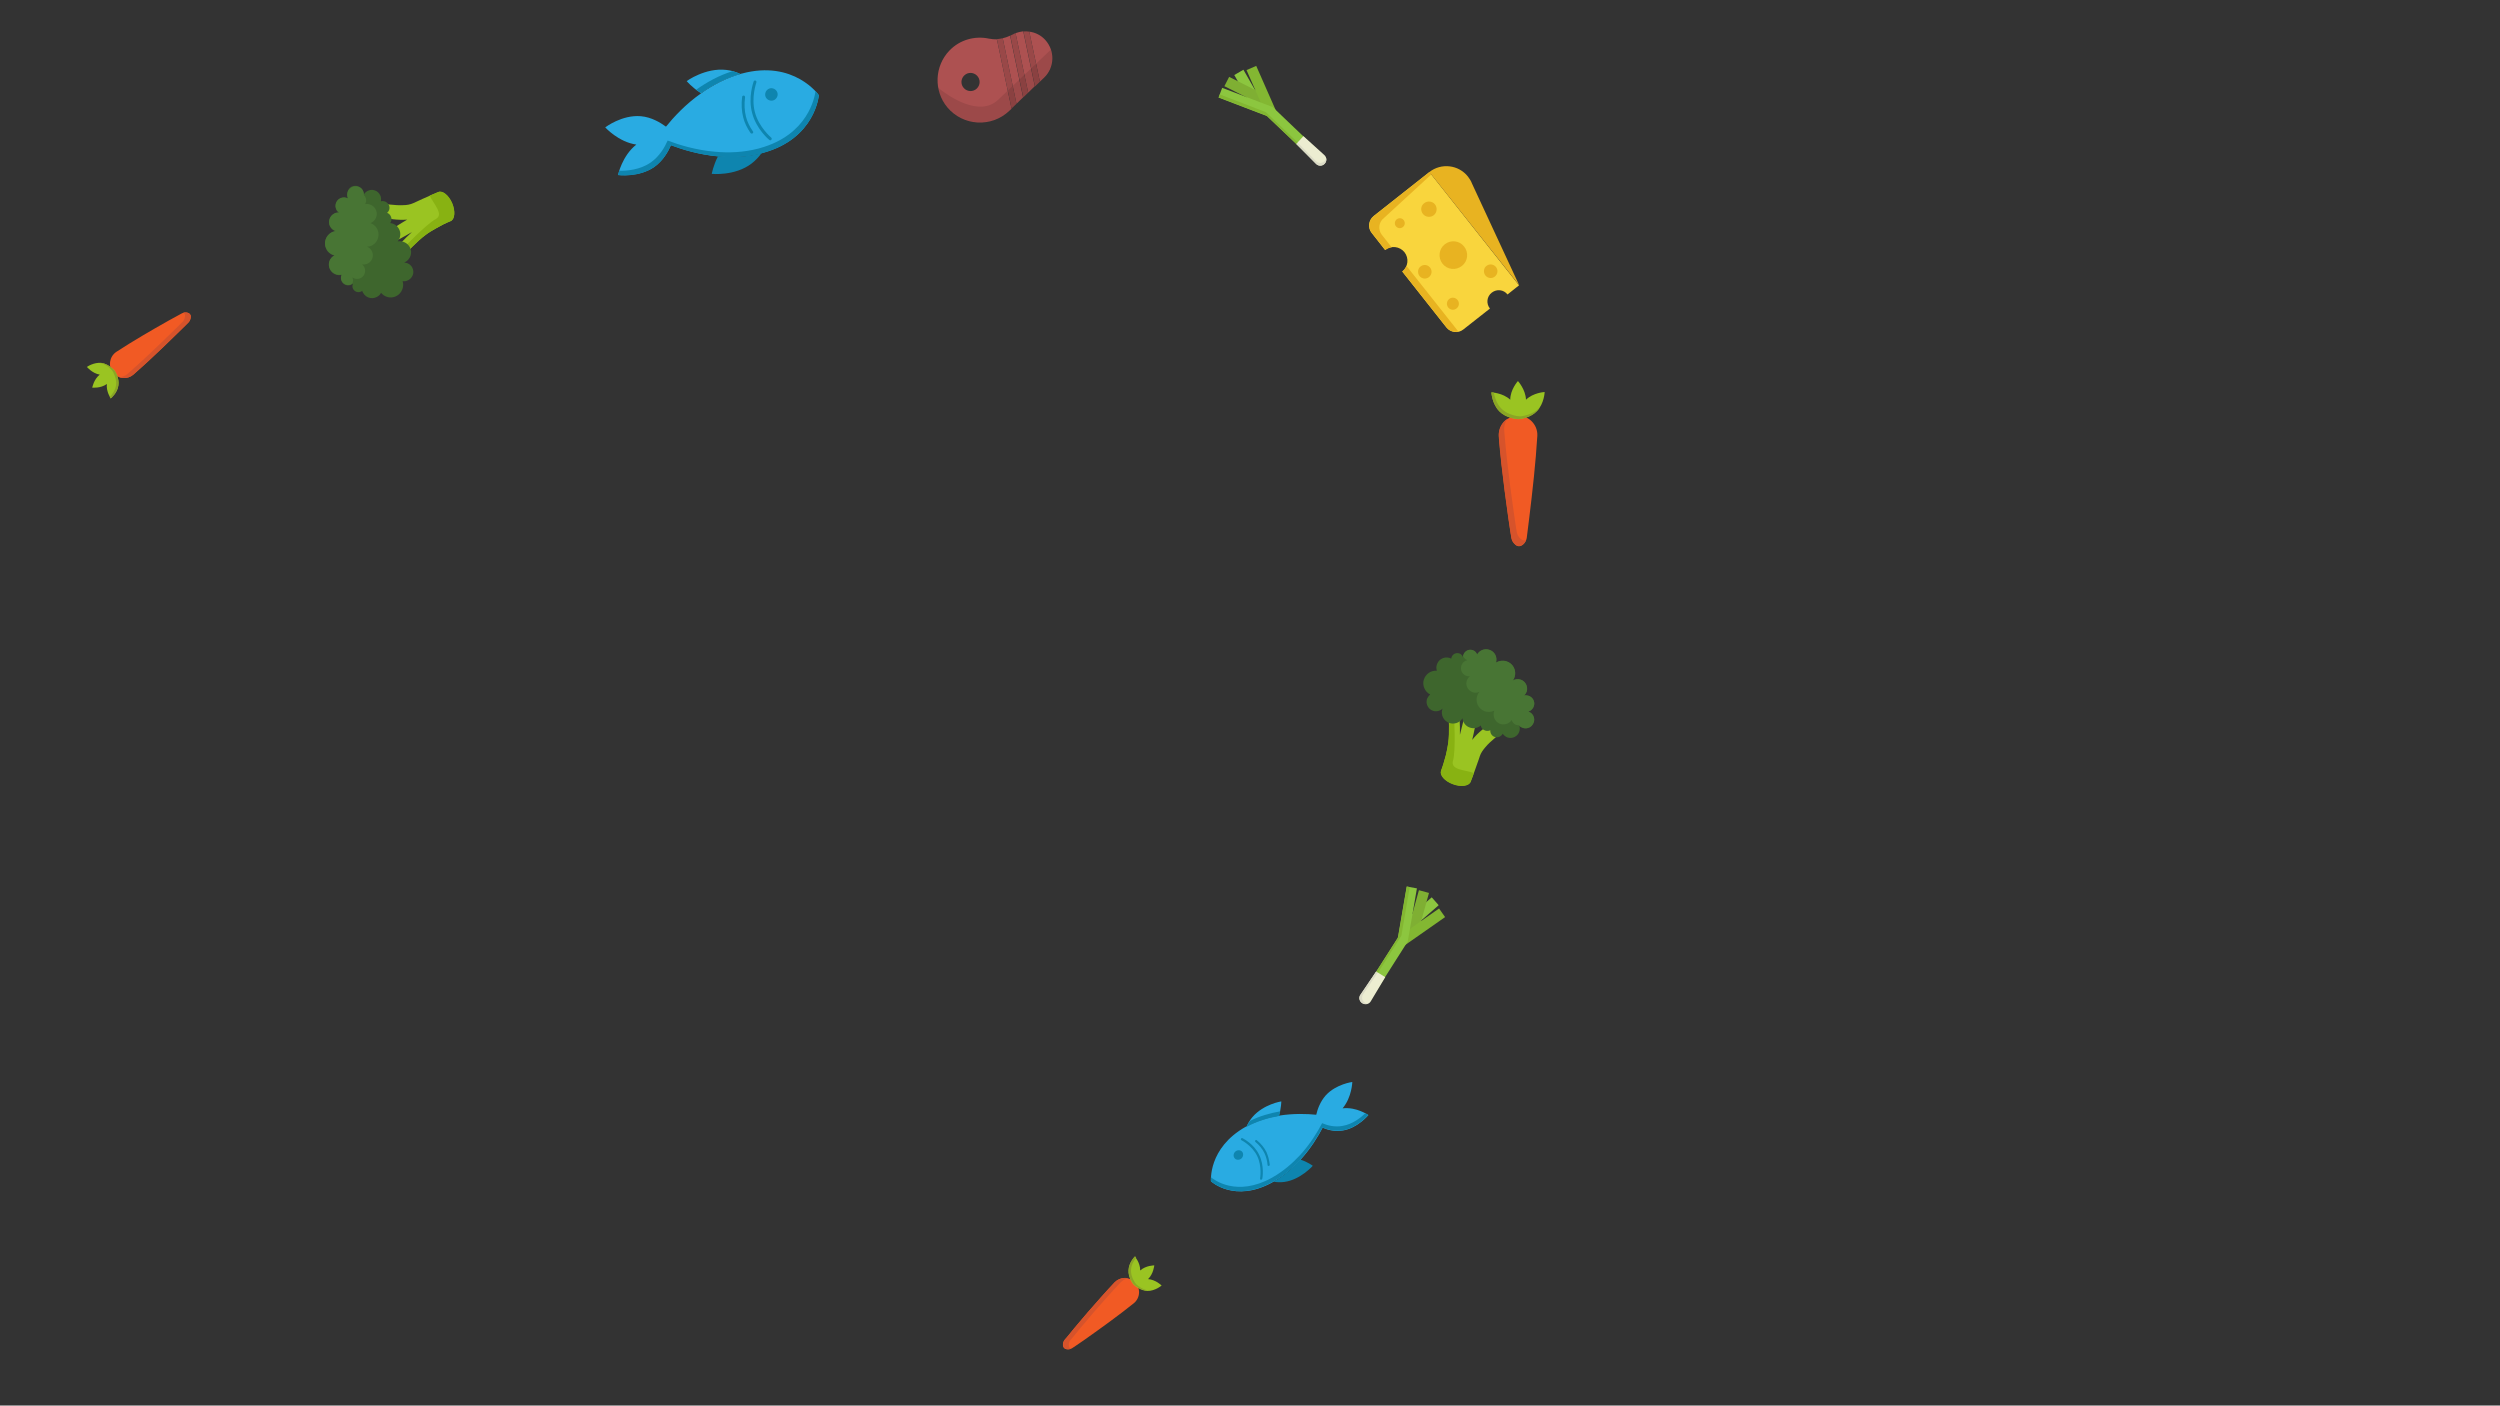 <?xml version="1.0" encoding="utf-8"?>
<!-- Generator: Adobe Illustrator 28.0.0, SVG Export Plug-In . SVG Version: 6.00 Build 0)  -->
<svg version="1.1" id="animated-svg1" xmlns="http://www.w3.org/2000/svg" xmlns:xlink="http://www.w3.org/1999/xlink" x="0px" y="0px"
	 viewBox="0 0 1366 768" enable-background="new 0 0 1366 768" xml:space="preserve">
<rect x="0" y="0" width="1366" height="768" fill="#333333" stroke="none"/>
<g>
	<path fill="#9AC422" d="M205.7,111.3l-0.5,5.5c1.5,0.9,3.2,1.5,4.8,2c1.6,0.5,3.2,0.8,4.8,1c2.5,0.3,5.1,0.4,7.7,0.2
		c-4.1,2.4-8.1,4.9-11.9,7.8l2.8,5.2c4-1.8,7.9-4,11.7-6.2c0,0,0.1,0,0.1-0.1c-1.1,1-2.1,2-3.2,3c-2.9,2.9-5.7,5.8-8.3,9l3.7,4.4
		c1-1.2,2.1-2.4,3.2-3.5c1.6-1.7,3.3-3.5,5-5.1c2.2-2.2,4.5-4.3,6.9-6.1c1.8-1.4,3.8-2.5,5.7-3.6c2.6-1.5,5.3-2.9,8.1-4l0,0
		c2.2-1.1,2.5-5.4,0.7-9.7c-1.8-4.3-5.3-7.1-7.6-6.1c-1.4,0.5-4.2,1.8-5.6,2.4c-2,0.8-4,1.8-6,2.7l-2,0.9c-1.5,0.7-3.5,1.1-5.4,1.1
		C215.7,112.4,210.6,111.2,205.7,111.3L205.7,111.3L205.7,111.3z"/>
	<path fill="#88B212" d="M238.1,119.7C232.8,122.5,220,136,220,136l3,1.1c0.9-0.9,1.8-1.8,2.7-2.7c2.2-2.2,4.5-4.3,6.9-6.1
		c1.8-1.4,3.8-2.5,5.7-3.6c2.6-1.5,5.3-2.9,8.1-4l0,0c2.2-1.1,2.5-5.4,0.7-9.7c-1.9-4.4-5.3-7.1-7.6-6.1c-1.1,0.4-3.2,1.4-4.7,2
		C236.8,111.3,242.8,117.2,238.1,119.7L238.1,119.7L238.1,119.7z"/>
	<path fill="#3E662D" d="M190.2,108.5C190.2,108.5,190.2,108.5,190.2,108.5c-1.2-0.6-2.8-0.7-4.3,0c-2.3,1.1-3.2,3.9-2.1,6.1
		c0.3,0.7,0.9,1.3,1.5,1.7c-0.9-0.1-1.8,0.1-2.6,0.5c-2.6,1.3-3.6,4.4-2.4,6.9c0.7,1.4,1.9,2.3,3.2,2.7c-0.7,0.1-1.4,0.3-2.1,0.6
		c-3.4,1.7-4.8,5.8-3.1,9.1c0.9,1.9,2.6,3.1,4.5,3.6c-2.8,1.4-3.9,4.7-2.5,7.5c1.2,2.4,3.9,3.6,6.4,3c-0.5,1.1-0.6,2.4,0,3.5
		c1,2,3.4,2.8,5.3,1.8c0.3-0.2,0.6-0.4,0.9-0.6c-0.4,0.9-0.5,1.9,0,2.9c0.8,1.6,2.8,2.3,4.4,1.5c0.2-0.1,0.4-0.2,0.6-0.4
		c0.1,0.3,0.2,0.6,0.4,0.9c1.4,2.8,4.7,3.9,7.5,2.5c1.1-0.5,1.9-1.3,2.4-2.3c2,2.4,5.4,3.3,8.3,1.8c2.9-1.4,4.5-5,3.5-8.2
		c1,0.2,2.1,0,3-0.5c2.5-1.2,3.6-4.3,2.3-6.8c-0.9-1.8-2.7-2.8-4.5-2.8c0.1-0.1,0.3-0.1,0.4-0.2c3-1.5,4.3-5.1,2.8-8.1
		c-1.3-2.5-4.1-3.8-6.7-3.3c1.5-1.8,1.9-4.4,0.8-6.6c-1-2-2.8-3.2-4.9-3.4c0.8-1.1,1-2.5,0.3-3.8c-0.4-0.8-1.1-1.5-2-1.8
		c1.3-1.1,1.7-2.9,0.9-4.4c-0.8-1.5-2.6-2.4-4.3-1.9c0.2-1.1,0.2-2.3-0.4-3.4c-1.2-2.5-4.3-3.6-6.8-2.3c-1,0.5-1.7,1.2-2.2,2.1
		c0-0.8-0.1-1.6-0.5-2.3c-1.1-2.3-3.9-3.2-6.1-2.1S189.1,106.2,190.2,108.5L190.2,108.5L190.2,108.5z M205.7,113.7L205.7,113.7
		L205.7,113.7L205.7,113.7L205.7,113.7L205.7,113.7z"/>
	<path fill="#487534" d="M192.3,102.3c-0.8,0.4-1.5,1.1-2,1.8c-0.7,1.3-0.8,2.9-0.2,4.3c-1.3-0.7-2.8-0.8-4.2-0.1
		c-2.3,1.1-3.2,3.9-2.1,6.1c0.3,0.7,0.9,1.3,1.5,1.7c-0.9-0.1-1.8,0.1-2.6,0.5c-2.6,1.3-3.6,4.4-2.4,6.9c0.7,1.4,1.9,2.3,3.2,2.7
		c-0.7,0.1-1.4,0.3-2.1,0.6c-3.4,1.7-4.8,5.8-3.1,9.1c0.9,1.9,2.6,3.1,4.5,3.6c-2.8,1.4-3.9,4.7-2.5,7.5c1.2,2.4,3.9,3.6,6.4,3
		c-0.5,1.1-0.6,2.4,0,3.5c1,2,3.4,2.8,5.3,1.8c0.2-0.1,0.4-0.2,0.6-0.4c0.4-1,0.4-2.2,0-3.2c0,0,0-0.1,0-0.1
		c1.2,0.8,2.7,1.1,4.1,0.5c2.3-0.9,3.4-3.5,2.5-5.8c-0.3-0.7-0.7-1.3-1.3-1.8c0.8,0.1,1.7,0,2.6-0.3c2.6-1,3.9-3.9,2.9-6.5
		c-0.5-1.4-1.6-2.4-2.9-2.9c0.7,0,1.4-0.2,2.1-0.4c3.4-1.3,5.1-5.2,3.8-8.6c-0.7-1.9-2.2-3.3-4-3.9c2.8-1.1,4.2-4.2,3.1-7
		c-1-2.4-3.5-3.8-6-3.4c0.6-1,0.8-2.3,0.3-3.4c-0.2-0.6-0.6-1.1-1-1.5c0.1-0.8-0.1-1.7-0.5-2.5C197.4,102.1,194.6,101.2,192.3,102.3
		L192.3,102.3L192.3,102.3z"/>
</g>
<g>
	<path fill="#29ABE2" d="M447.4,52c0,0-1.9,23.8-30.6,31.5c-0.2,0.1-0.4,0.1-0.7,0.2c-8.1,2.1-16.2,2.4-23.7,1.7
		c-10.5-0.9-19.7-3.8-25.8-6.1c-1.6,3.7-4.4,8.5-9,11.8c-8.5,6-19.9,4.5-19.9,4.5s2.2-10.5,10-16.6c-9.8-1.4-17-9.4-17-9.4
		s9.1-7,19.5-6.1c5.6,0.5,10.4,3.3,13.7,5.7c4.1-5.1,10.6-12.2,19.3-18.3c6.1-4.3,13.3-8.2,21.4-10.5c0.2-0.1,0.4-0.2,0.7-0.2
		C433.9,32.5,447.5,52.1,447.4,52L447.4,52L447.4,52z"/>
	<path fill="#0E85AF" d="M410.7,73c-0.2,0-0.5-0.2-0.6-0.3c-1.9-2.8-3.3-5.6-4-8.5c-0.9-3.5-1.1-7.3-0.6-11.3c0-0.4,0.5-0.7,0.9-0.7
		c0.4,0,0.7,0.5,0.7,0.9c-0.5,3.9-0.3,7.5,0.5,10.7c0.7,2.7,2,5.4,3.8,8c0.3,0.3,0.2,0.8-0.2,1.1C411.1,72.9,410.9,73,410.7,73
		L410.7,73L410.7,73z"/>
	<path fill="#0E85AF" d="M420.8,76.7c0,0-0.3-0.1-0.4-0.2c-0.3-0.2-7.1-5.9-9.4-14.6c-2.4-8.7,0.7-17,0.8-17.4
		c0.1-0.4,0.6-0.6,1-0.5c0.4,0.1,0.6,0.6,0.5,1c0,0.1-3,8.2-0.8,16.4s8.8,13.7,8.9,13.8c0.3,0.3,0.4,0.8,0.1,1.1
		C421.3,76.6,421,76.7,420.8,76.7L420.8,76.7L420.8,76.7z"/>
	<path fill="#0E85AF" d="M421.2,55c1.9,0.2,3.5-1.3,3.7-3.1c0.2-1.9-1.3-3.5-3.1-3.7c-1.9-0.2-3.5,1.3-3.7,3.1
		C417.9,53.2,419.3,54.8,421.2,55z"/>
	<path fill="#29ABE2" d="M404.4,40.4c-8.1,2.3-15.2,6.1-21.4,10.5c-4.9-3.1-7.8-6.6-7.8-6.6s10.2-7.4,21.6-6.1
		C399.6,38.5,402.2,39.3,404.4,40.4L404.4,40.4L404.4,40.4z"/>
	<path fill="#0E85AF" d="M416.1,83.7c-1.4,2-3.3,4-5.5,5.7c-9.1,6.9-21.7,5.6-21.7,5.6s0.8-4.5,3.4-9.6
		C399.9,86.1,408,85.8,416.1,83.7L416.1,83.7z"/>
	<path fill="#0E85AF" d="M445.6,49.8c-0.4,2.9-3.8,23.9-30.6,31.2c-0.2,0.1-0.4,0.1-0.7,0.2c-8.1,2.1-16.2,2.4-23.7,1.7
		c-10.5-0.9-19.7-3.8-25.8-6.1c-1.6,3.7-4.4,8.5-9,11.8c-6,4.3-13.6,4.8-17.4,4.7c-0.5,1.5-0.7,2.4-0.7,2.4s11.4,1.5,19.9-4.5
		c4.6-3.3,7.4-8.1,9-11.8c6.1,2.3,15.3,5.1,25.8,6.1c7.5,0.7,15.6,0.4,23.7-1.7c0.2-0.1,0.4-0.1,0.7-0.2
		c28.8-7.8,30.6-31.5,30.6-31.5S446.8,51.1,445.6,49.8L445.6,49.8z"/>
	<path fill="#0E85AF" d="M380.7,48.8c0,0-0.2,0.2-0.3,0.2c0.8,0.6,1.7,1.2,2.7,1.9c6.1-4.3,13.3-8.2,21.4-10.5
		c-1.3-0.6-2.7-1.1-4.3-1.5C392.9,41.2,386.4,44.8,380.7,48.8L380.7,48.8L380.7,48.8z"/>
</g>
<g>
	<path fill="#F15A24" d="M63.5,192.3c9.2-6,19-11.7,28.6-17.1c1.6-0.9,5.8-3.2,7.3-4c1.7-0.9,5-0.6,4.9,1.9c-0.1,1.2-0.5,2.2-1.2,3
		l-2,2l-4,3.9c-5.1,5-10.8,10.5-16,15.3c-2.7,2.5-5.5,5-8.2,7.4c-3.3,2.8-8.2,2.4-11-0.8C58.9,200.4,59.7,194.9,63.5,192.3
		L63.5,192.3z"/>
	<path fill="#D6532B" d="M101.1,172.7c-0.1,1.2-0.5,2.2-1.2,3l-2,2l-4,3.9c-5.1,5-10.8,10.5-16,15.3c-2.7,2.5-5.5,5-8.2,7.4
		c-1.3,1.1-2.9,1.7-4.6,1.8c2.6,0.9,5.5,0.5,7.7-1.4c2.8-2.4,5.5-4.9,8.2-7.4c5.3-4.9,11-10.3,16-15.3l4-3.9l2-2
		c0.7-0.8,1.1-1.7,1.2-3c0-2.1-2.3-2.7-4-2.3C100.8,171.3,101.2,171.9,101.1,172.7L101.1,172.7L101.1,172.7z"/>
	<path fill="#9AC422" d="M47.5,200.5c0,0,2.9,3.5,7,4.2c-3.3,2.6-4.1,7.1-4.1,7.1s4.6,0.5,8-2c-0.5,4.1,2.1,7.9,2.1,7.9
		s3.7-3,4.2-7.2c0.5-3.7-1.4-7-2-7.9l0,0c0,0,0,0-0.1-0.1c0-0.1-0.1-0.1-0.1-0.1l0,0c-0.7-0.8-3.4-3.5-7-4.1
		C51.3,197.8,47.4,200.5,47.5,200.5L47.5,200.5L47.5,200.5z"/>
	<path fill="#8AA526" d="M53.9,198.3c0.1,0,0.2,0,0.3,0c3.7,0.5,6.4,3.3,7,4.1l0,0c0,0,0,0,0.1,0.1c0.1,0.1,0.1,0.1,0.1,0.1l0,0
		c0.5,0.8,2.5,4.2,2,7.9c-0.4,2.9-2.3,5.2-3.4,6.4c0.3,0.5,0.5,0.8,0.5,0.8s3.7-3,4.2-7.2c0.5-3.7-1.4-7-2-7.9l0,0c0,0,0,0-0.1-0.1
		c0-0.1-0.1-0.1-0.1-0.1l0,0c-0.7-0.8-3.4-3.5-7-4.1C55,198.3,54.4,198.3,53.9,198.3z"/>
</g>
<g>
	<path fill="#8CC63F" d="M767.3,503.4l3.8,4.3l15-13.1l-3.8-4.3L767.3,503.4z"/>
	<path fill="#7FAF33" d="M780.8,487.9l-5.5-1.5l-6,21.7l5.5,1.5L780.8,487.9z"/>
	<path fill="#83B732" d="M763.7,512.2l3.3,4.7l22.6-15.8l-3.3-4.7L763.7,512.2z"/>
	<path fill="#8CC63F" d="M769.2,514.4l5-29l-5.6-1l-4.8,27.9l-20.7,32.5l4.8,3.1L769.2,514.4L769.2,514.4L769.2,514.4L769.2,514.4z"
		/>
	<path fill="#ECEDD1" d="M752,530.9l-8.6,12.7c-1.1,1.5-0.6,3.6,1,4.6c1.6,1,3.7,0.5,4.6-1.1l7.9-13.2L752,530.9L752,530.9z"/>
	<path fill="#83B732" d="M752,530.9l0.9,0.6l12.8-20.2l4.6-26.6l-1.6-0.3l-4.8,27.9L752,530.9L752,530.9z"/>
	<path fill="#DBDBC6" d="M745.8,547.9c-1.6-1-2-3.1-1-4.6l8-11.9l-0.9-0.6l-8.6,12.7c-1.1,1.5-0.6,3.6,1,4.6c1,0.6,2.2,0.7,3.2,0.2
		C746.9,548.4,746.3,548.3,745.8,547.9L745.8,547.9L745.8,547.9z"/>
</g>
<g>
	<path fill="#29ABE2" d="M661.7,645.5c0,0,12.9,12,33.6,0.5c0.2-0.1,0.3-0.2,0.5-0.3c5.8-3.3,10.7-7.6,14.8-12
		c5.7-6.2,9.7-12.9,12.1-17.5c2.8,1.2,6.8,2.3,11.1,1.5c8-1.3,13.9-8.4,13.9-8.4s-6.5-4.6-14.1-3.7c5.1-6.1,5.3-14.4,5.3-14.4
		s-8.8,1.1-14.5,7.3c-3,3.4-4.5,7.5-5.2,10.6c-5-0.5-12.3-0.8-20.4,0.5c-5.8,1-11.9,2.8-17.7,5.9c-0.2,0.1-0.3,0.2-0.5,0.2
		C659.9,627.4,661.7,645.5,661.7,645.5L661.7,645.5L661.7,645.5z"/>
	<path fill="#0E85AF" d="M693.6,636.9c0.1-0.1,0.2-0.3,0.2-0.5c-0.3-2.6-0.9-4.8-1.8-6.9c-1.2-2.4-3-4.6-5.3-6.5
		c-0.2-0.2-0.6-0.2-0.8,0.1c-0.2,0.3-0.2,0.6,0,0.8c2.2,1.8,3.9,3.9,5,6.2c0.9,1.9,1.5,4.1,1.7,6.5c0,0.3,0.3,0.5,0.7,0.5
		C693.3,637.1,693.5,637,693.6,636.9L693.6,636.9L693.6,636.9z"/>
	<path fill="#0E85AF" d="M689.5,644.4c0,0,0.2-0.2,0.2-0.3c0.1-0.3,1.3-7.1-1.7-13.1c-2.9-6.1-8.8-8.9-9.1-9.1
		c-0.3-0.2-0.7,0-0.8,0.3c-0.2,0.3-0.1,0.6,0.2,0.8c0,0,5.8,2.9,8.6,8.6c2.8,5.7,1.6,12.3,1.6,12.4c-0.1,0.3,0.2,0.6,0.5,0.6
		C689.2,644.6,689.4,644.5,689.5,644.4L689.5,644.4L689.5,644.4z"/>
	<path fill="#0E85AF" d="M678.5,632.8c-1,1.1-2.7,1.2-3.7,0.3c-1-1-1-2.6,0-3.7c1-1.1,2.7-1.2,3.7-0.3
		C679.5,630,679.5,631.7,678.5,632.8z"/>
	<path fill="#29ABE2" d="M681.1,615.6c5.9-3.2,12-5,17.7-5.9c1.3-4.3,1.3-7.9,1.3-7.9s-9.7,1.5-15.7,8.5
		C683,611.9,681.9,613.8,681.1,615.6L681.1,615.6L681.1,615.6z"/>
	<path fill="#0E85AF" d="M695.8,645.7c1.9,0.3,3.9,0.4,6,0.1c8.8-1.2,15.5-8.8,15.5-8.8s-2.7-2.1-6.8-3.4
		C706.5,638.1,701.6,642.4,695.8,645.7z"/>
	<path fill="#0E85AF" d="M661.6,643.2c1.7,1.4,14.1,11,33.4,0.3c0.2-0.1,0.3-0.2,0.5-0.3c5.8-3.3,10.7-7.6,14.8-12
		c5.7-6.2,9.7-12.9,12.1-17.5c2.8,1.2,6.8,2.3,11.1,1.5c5.7-0.9,10.3-4.8,12.5-6.9c1,0.5,1.6,0.9,1.6,0.9s-5.9,7.1-13.9,8.4
		c-4.3,0.7-8.3-0.4-11.1-1.5c-2.4,4.6-6.4,11.2-12.1,17.5c-4,4.5-9,8.8-14.8,12c-0.2,0.1-0.3,0.2-0.5,0.3
		c-20.7,11.5-33.6-0.5-33.6-0.5S661.5,644.6,661.6,643.2L661.6,643.2z"/>
	<path fill="#0E85AF" d="M699.2,607.3c0,0,0.2,0,0.3,0c-0.2,0.8-0.4,1.6-0.7,2.5c-5.8,1-11.9,2.8-17.7,5.9c0.5-1.1,1.1-2.1,1.8-3.2
		C688.3,609.8,693.9,608.2,699.2,607.3L699.2,607.3L699.2,607.3z"/>
</g>
<g>
	<path fill="#AD5151" d="M547.9,20.9l7.5,35.8l3.6-3.5l-7.1-33.7C550.6,20.1,549.3,20.6,547.9,20.9L547.9,20.9z M562.4,17.3
		l5.8,27.3l2.4-2.3c5.6-5.5,5.9-14.5,0.6-20.4C568.9,19.3,565.7,17.7,562.4,17.3L562.4,17.3z M554.9,18.1l6.9,32.5l3.6-3.5l-6.3-30
		C557.7,17.3,556.3,17.6,554.9,18.1L554.9,18.1L554.9,18.1z M540.3,21.1c-7.5-1.6-15.8,0.5-21.6,6.6c-8.1,8.5-8.6,21.9-1.1,30.9
		c8.7,10.4,24.2,11.1,33.8,2l1.3-1.2l-8-37.9C543.2,21.5,541.7,21.4,540.3,21.1L540.3,21.1z M533.7,48.4c-2,1.9-5.1,1.8-7-0.2
		c-1.9-2-1.8-5.1,0.2-7c2-1.9,5.1-1.8,7,0.2C535.8,43.4,535.7,46.5,533.7,48.4z"/>
	<path fill="#994848" d="M562.4,17.3l5.8,27.3l-2.7,2.6l-6.3-30C560.2,17.1,561.3,17.1,562.4,17.3L562.4,17.3L562.4,17.3z"/>
	<path fill="#994848" d="M554.9,18.1l6.9,32.5l-2.7,2.6l-7.1-33.7c0.4-0.2,0.8-0.4,1.2-0.6c0.1,0,0.2-0.1,0.3-0.1
		C553.9,18.5,554.4,18.3,554.9,18.1L554.9,18.1L554.9,18.1z"/>
	<path fill="#994848" d="M547.9,20.9l7.5,35.8l-2.7,2.6l-8-37.9C545.7,21.3,546.8,21.1,547.9,20.9L547.9,20.9L547.9,20.9z"/>
	<path opacity="0.1" enable-background="new    " d="M565.4,47.2l2.7-2.6l2.4-2.3c4.1-4.1,5.4-10,3.7-15.2l-28.8,27.4
		c-10.2,9.7-26.9-1.8-32.8-6.5c0.7,3.8,2.4,7.4,5,10.5c8.7,10.4,24.2,11.1,33.8,2l1.3-1.2l2.7-2.6l3.6-3.5l2.7-2.6L565.4,47.2
		L565.4,47.2L565.4,47.2z"/>
</g>
<g>
	<path fill="#F9D53D" d="M815.1,159.9c2.7-2.1,6.5-1.7,8.6,1l6.3-5l-49-61.9l-30.4,24c-2.9,2.3-3.4,6.5-1.1,9.3l7.3,9.3
		c3.3-2.6,8-2,10.6,1.2c2.6,3.3,2,8-1.2,10.6l24.1,30.5c2.3,2.9,6.5,3.4,9.3,1.1l14.5-11.4C811.9,165.8,812.4,162,815.1,159.9
		L815.1,159.9z"/>
	<path fill="#E8B321" d="M781,94c6.5-5.1,16-4,21.1,2.5c0.9,1.2,1.7,2.4,2.2,3.8l25.8,55.6L781,94"/>
	<path fill="#E8B321" d="M777.5,116.9c1.4,1.8,4.1,2.1,5.9,0.7c1.8-1.4,2.1-4.1,0.7-5.9c-1.4-1.8-4.1-2.1-5.9-0.7
		C776.3,112.4,776,115,777.5,116.9z"/>
	<path fill="#E8B321" d="M788.2,144.1c2.6,3.3,7.3,3.8,10.6,1.2c3.3-2.6,3.8-7.3,1.2-10.6c-2.6-3.3-7.3-3.8-10.6-1.2
		C786.2,136,785.6,140.8,788.2,144.1z"/>
	<path fill="#E8B321" d="M791.3,168c1.1,1.4,3.2,1.7,4.6,0.5c1.4-1.1,1.7-3.2,0.5-4.6c-1.1-1.4-3.2-1.7-4.6-0.5
		C790.4,164.5,790.2,166.6,791.3,168z"/>
	<path fill="#E8B321" d="M762.7,123.6c0.9,1.2,2.6,1.4,3.8,0.5c1.2-0.9,1.4-2.6,0.5-3.8c-0.9-1.2-2.6-1.4-3.8-0.5
		C762,120.8,761.8,122.5,762.7,123.6z"/>
	<path fill="#E8B321" d="M811.6,150.5c1.3,1.6,3.6,1.9,5.2,0.6c1.6-1.3,1.9-3.6,0.6-5.2c-1.3-1.6-3.6-1.9-5.2-0.6
		C810.6,146.5,810.4,148.9,811.6,150.5L811.6,150.5z"/>
	<path fill="#E8B321" d="M775.6,150.8c1.3,1.6,3.6,1.9,5.2,0.6c1.6-1.3,1.9-3.6,0.6-5.2c-1.3-1.6-3.6-1.9-5.2-0.6
		C774.6,146.8,774.4,149.2,775.6,150.8z"/>
	<path fill="#E8B321" d="M755.1,128.4c-2.3-2.9-1.8-7.1,1.1-9.3l25.9-23.8l-1-1.3l-30.4,24c-2.9,2.3-3.4,6.5-1.1,9.3l7.3,9.3
		c1.1-0.8,2.3-1.3,3.5-1.5L755.1,128.4L755.1,128.4z"/>
	<path fill="#E8B321" d="M768.5,145.3c-0.5,1.1-1.2,2.2-2.3,3l24.1,30.5c1.6,2.1,4.2,2.8,6.6,2.4L768.5,145.3L768.5,145.3z"/>
</g>
<g>
	<path fill="#F15A24" d="M840,238.1c-0.9,14.8-2.6,29.9-4.4,44.7c-0.3,2.4-1.1,8.8-1.4,11.2c-0.4,2.6-3.3,5.9-6,3.8
		c-1.3-1.1-2-2.2-2.3-3.7l-0.6-3.7l-1.1-7.4c-1.4-9.6-2.7-20.1-3.8-29.7c-0.5-5-1-9.9-1.4-14.9c-0.4-5.8,4-10.8,9.7-11.2
		C835,226.6,840.3,231.9,840,238.1L840,238.1z"/>
	<path fill="#D6532B" d="M831.1,294.6c-1.3-1.1-2-2.2-2.3-3.7l-0.6-3.7l-1.1-7.4c-1.4-9.6-2.7-20.1-3.8-29.7c-0.5-5-1-9.9-1.4-14.9
		c-0.2-2.4,0.5-4.6,1.7-6.4c-3,2-4.9,5.6-4.7,9.5c0.3,5,0.9,9.9,1.4,14.9c1.1,9.6,2.4,20.1,3.8,29.7l1.1,7.4l0.6,3.7
		c0.3,1.5,1,2.6,2.3,3.7c2.3,1.8,4.8-0.3,5.7-2.5C832.9,295.4,832,295.3,831.1,294.6L831.1,294.6L831.1,294.6z"/>
	<path fill="#9AC422" d="M844,214.2c0,0-6.2,0.3-10.2,4.2c-0.2-5.6-4.4-10.2-4.4-10.2s-4.2,4.6-4.2,10.2c-4.1-3.8-10.3-4-10.3-4
		s0.3,6.3,4.4,10.4c3.5,3.5,8.8,4.1,10.1,4.2l0,0c0,0,0.1,0,0.2,0c0.1,0,0.2,0,0.2,0l0,0c1.4-0.1,6.6-0.8,10-4.4
		C843.8,220.5,844,214.1,844,214.2L844,214.2L844,214.2z"/>
	<path fill="#8AA526" d="M841.2,222.8c-0.1,0.1-0.2,0.2-0.3,0.3c-3.5,3.5-8.7,4.2-10,4.4l0,0c0,0-0.1,0-0.2,0c-0.1,0-0.2,0-0.2,0
		l0,0c-1.4-0.1-6.6-0.7-10.1-4.2c-2.8-2.8-3.8-6.7-4.2-8.8c-0.8-0.1-1.3-0.1-1.3-0.1s0.3,6.3,4.4,10.4c3.5,3.5,8.8,4.1,10.1,4.2l0,0
		c0,0,0.1,0,0.2,0c0.1,0,0.2,0,0.2,0l0,0c1.4-0.1,6.6-0.8,10-4.4C840.3,224,840.8,223.5,841.2,222.8L841.2,222.8z"/>
</g>
<g>
	<path fill="#8CC63F" d="M684.3,58.3l5-2.9l-9.9-17.3l-5,2.9L684.3,58.3z"/>
	<path fill="#7FAF33" d="M671.6,42l-2.6,5.1l20.1,10.1l2.6-5.1L671.6,42z"/>
	<path fill="#83B732" d="M692.2,63.5l5.3-2.3l-11.1-25.2l-5.3,2.3L692.2,63.5z"/>
	<path fill="#8CC63F" d="M695.4,58.5L667.8,48l-2,5.3l26.4,10.1l28,26.6l3.9-4.1L695.4,58.5L695.4,58.5L695.4,58.5L695.4,58.5z"/>
	<path fill="#ECEDD1" d="M708.3,78.6l10.8,10.9c1.3,1.3,3.4,1.3,4.7-0.1c1.3-1.3,1.2-3.5-0.2-4.7l-11.4-10.3L708.3,78.6L708.3,78.6
		L708.3,78.6z"/>
	<path fill="#83B732" d="M708.3,78.6l0.7-0.8l-17.3-16.5l-25.2-9.7l-0.6,1.6l26.4,10.1L708.3,78.6L708.3,78.6z"/>
	<path fill="#DBDBC6" d="M723.8,88c-1.3,1.3-3.4,1.4-4.7,0.1L709,77.9l-0.7,0.8l10.8,10.9c1.3,1.3,3.4,1.3,4.7-0.1
		c0.8-0.9,1.1-2,0.8-3.1C724.5,87,724.2,87.5,723.8,88L723.8,88L723.8,88z"/>
</g>
<g>
	<path fill="#9AC422" d="M822.4,398.2l-3.7-4.2c-1.7,0.5-3.3,1.2-4.8,2.1c-1.4,0.8-2.8,1.7-4.1,2.7c-1.9,1.6-3.8,3.4-5.4,5.5
		c1.1-4.6,2.1-9.2,2.6-14l-5.7-1.6c-1.5,4.2-2.6,8.5-3.6,12.8c0,0,0,0.1,0,0.1c0-1.5,0-2.9,0-4.4c-0.1-4.1-0.3-8.2-0.7-12.2
		l-5.8-0.3c0.1,1.6,0.2,3.2,0.3,4.7c0.1,2.4,0.2,4.8,0.3,7.1c0,3.1,0,6.2-0.4,9.3c-0.3,2.3-0.8,4.4-1.3,6.7
		c-0.8,2.9-1.6,5.9-2.7,8.7l0,0c-0.7,2.4,2.1,5.6,6.5,7.2c4.3,1.6,8.8,1.1,9.7-1.3c0.6-1.4,1.6-4.3,2.1-5.7c0.8-2.1,1.5-4.1,2.2-6.2
		l0.7-2.1c0.5-1.6,1.7-3.3,2.9-4.7C814.6,404.6,819,401.8,822.4,398.2L822.4,398.2L822.4,398.2z"/>
	<path fill="#88B212" d="M793.9,415.7c1.7-5.8,0.6-24.3,0.6-24.3l-2.9,1.4c0,1.3,0.1,2.5,0.1,3.8c0,3.1,0,6.2-0.4,9.3
		c-0.3,2.3-0.8,4.4-1.3,6.7c-0.8,2.9-1.6,5.9-2.7,8.7l0,0c-0.7,2.4,2.1,5.6,6.5,7.2c4.4,1.7,8.8,1.1,9.7-1.3
		c0.5-1.1,1.2-3.3,1.8-4.8C800.9,420.6,792.4,420.9,793.9,415.7L793.9,415.7L793.9,415.7z"/>
	<path fill="#3E662D" d="M835.1,388.9c0,0-0.1,0-0.1,0c1.4-0.4,2.6-1.5,3.1-3c0.8-2.4-0.6-5-3-5.7c-0.8-0.2-1.5-0.3-2.3-0.1
		c0.6-0.6,1.1-1.4,1.4-2.2c0.8-2.7-0.7-5.7-3.4-6.5c-1.4-0.5-3-0.2-4.2,0.5c0.4-0.6,0.8-1.2,1-2c1.1-3.6-0.9-7.4-4.5-8.5
		c-2-0.6-4-0.3-5.7,0.7c0.9-3-0.7-6.1-3.7-7c-2.6-0.8-5.3,0.3-6.6,2.6c-0.4-1.1-1.3-2.1-2.5-2.4c-2.1-0.7-4.3,0.5-5,2.6
		c-0.1,0.4-0.2,0.7-0.2,1.1c-0.4-0.9-1.1-1.7-2.1-2c-1.8-0.5-3.6,0.4-4.2,2.2c-0.1,0.2-0.1,0.5-0.1,0.7c-0.3-0.2-0.6-0.2-0.9-0.4
		c-3-0.9-6.1,0.7-7,3.7c-0.4,1.1-0.3,2.3,0,3.3c-3.1-0.3-6.1,1.7-7.1,4.8c-1,3.1,0.5,6.7,3.5,8.2c-0.8,0.6-1.4,1.5-1.8,2.5
		c-0.8,2.7,0.7,5.6,3.4,6.4c1.9,0.6,3.9,0,5.2-1.3c-0.1,0.1-0.1,0.3-0.2,0.4c-1,3.2,0.8,6.6,4,7.6c2.7,0.8,5.6-0.3,7-2.6
		c0.3,2.3,1.8,4.4,4.2,5.1c2.1,0.7,4.3,0.1,5.8-1.2c0.2,1.3,1.1,2.4,2.5,2.8c0.9,0.3,1.9,0.2,2.7-0.2c-0.1,1.7,0.9,3.2,2.5,3.7
		c1.7,0.5,3.5-0.3,4.3-1.8c0.6,0.9,1.6,1.7,2.7,2.1c2.7,0.8,5.6-0.7,6.4-3.4c0.3-1,0.3-2.1,0-3c0.5,0.6,1.2,1,2,1.2
		c2.4,0.8,5-0.6,5.7-3C838.9,392.2,837.6,389.6,835.1,388.9L835.1,388.9L835.1,388.9z M820.6,396.4L820.6,396.4
		C820.6,396.4,820.6,396.4,820.6,396.4L820.6,396.4L820.6,396.4z"/>
	<path fill="#487534" d="M838.1,394.6c0.3-0.9,0.3-1.8,0-2.7c-0.4-1.4-1.5-2.6-3-3.1c1.4-0.5,2.5-1.5,3-3c0.8-2.4-0.6-5-3-5.7
		c-0.8-0.2-1.5-0.3-2.3-0.1c0.6-0.6,1.1-1.4,1.4-2.2c0.8-2.7-0.7-5.7-3.4-6.5c-1.4-0.5-3-0.2-4.2,0.5c0.4-0.6,0.8-1.2,1-2
		c1.1-3.6-0.9-7.4-4.5-8.5c-2-0.6-4-0.3-5.7,0.7c0.9-3-0.7-6.1-3.7-7c-2.6-0.8-5.3,0.3-6.6,2.6c-0.4-1.1-1.3-2.1-2.5-2.4
		c-2.1-0.7-4.3,0.5-5,2.6c-0.1,0.2-0.1,0.5-0.2,0.7c0.5,1,1.3,1.8,2.3,2.2c0,0,0.1,0,0.1,0c-1.4,0.3-2.6,1.2-3.2,2.7
		c-0.9,2.3,0.1,4.9,2.4,5.8c0.7,0.3,1.4,0.4,2.2,0.3c-0.7,0.5-1.2,1.2-1.6,2c-1.1,2.6,0.2,5.5,2.7,6.6c1.4,0.6,2.8,0.5,4.1-0.1
		c-0.5,0.5-0.8,1.1-1.1,1.8c-1.4,3.4,0.2,7.2,3.6,8.7c1.9,0.8,3.9,0.6,5.6-0.2c-1.1,2.8,0.2,6,2.9,7.1c2.4,1,5.2,0.1,6.6-2
		c0.3,1.1,1.1,2.1,2.2,2.6c0.6,0.2,1.2,0.3,1.8,0.3c0.5,0.7,1.3,1.1,2.1,1.4C834.7,398.5,837.3,397.1,838.1,394.6L838.1,394.6
		L838.1,394.6z"/>
</g>
<g>
	<path fill="#F15A24" d="M619.5,712.1c-8.6,6.9-17.8,13.5-26.7,19.8c-1.5,1-5.4,3.8-6.9,4.7c-1.6,1.1-4.9,1.1-5.1-1.4
		c-0.1-1.2,0.2-2.2,0.9-3.1l1.8-2.1l3.5-4.3c4.6-5.5,9.7-11.5,14.5-16.8c2.5-2.7,4.9-5.5,7.5-8.2c3-3.1,7.9-3.2,11-0.2
		C623.4,703.7,623.1,709.2,619.5,712.1L619.5,712.1z"/>
	<path fill="#D6532B" d="M584,735.3c-0.1-1.2,0.2-2.2,0.9-3.1l1.8-2.1l3.5-4.3c4.6-5.5,9.7-11.5,14.5-16.8c2.5-2.7,4.9-5.5,7.5-8.2
		c1.2-1.3,2.7-2,4.4-2.3c-2.6-0.7-5.5,0.1-7.5,2.1c-2.6,2.7-5,5.4-7.5,8.2c-4.8,5.4-9.9,11.3-14.5,16.8l-3.5,4.3l-1.8,2.1
		c-0.7,0.9-1,1.8-0.9,3.1c0.2,2.1,2.5,2.5,4.2,1.9C584.5,736.7,584.1,736.2,584,735.3L584,735.3L584,735.3z"/>
	<path fill="#9AC422" d="M634.7,702.4c0,0-3.2-3.2-7.4-3.5c3-2.9,3.4-7.5,3.4-7.5s-4.6,0-7.7,2.8c0.1-4.2-2.9-7.6-2.9-7.6
		s-3.4,3.3-3.5,7.6c-0.2,3.7,2.1,6.9,2.7,7.6l0,0c0,0,0,0,0.1,0.1c0,0.1,0.1,0.1,0.1,0.1l0,0c0.7,0.7,3.7,3.2,7.4,3.4
		C631.2,705.4,634.8,702.4,634.7,702.4L634.7,702.4L634.7,702.4z"/>
	<path fill="#8AA526" d="M628.6,705.2c-0.1,0-0.2,0-0.3,0c-3.7-0.2-6.6-2.7-7.4-3.4l0,0c0,0,0,0-0.1-0.1c-0.1-0.1-0.1-0.1-0.1-0.1
		l0,0c-0.6-0.8-2.9-4-2.7-7.7c0.1-2.9,1.8-5.4,2.8-6.7c-0.3-0.5-0.6-0.8-0.6-0.8s-3.4,3.3-3.5,7.6c-0.2,3.7,2.1,6.9,2.7,7.6l0,0
		c0,0,0,0,0.1,0.1c0,0.1,0.1,0.1,0.1,0.1l0,0c0.7,0.7,3.7,3.2,7.4,3.4C627.5,705.3,628,705.3,628.6,705.2L628.6,705.2z"/>
</g>
</svg>
